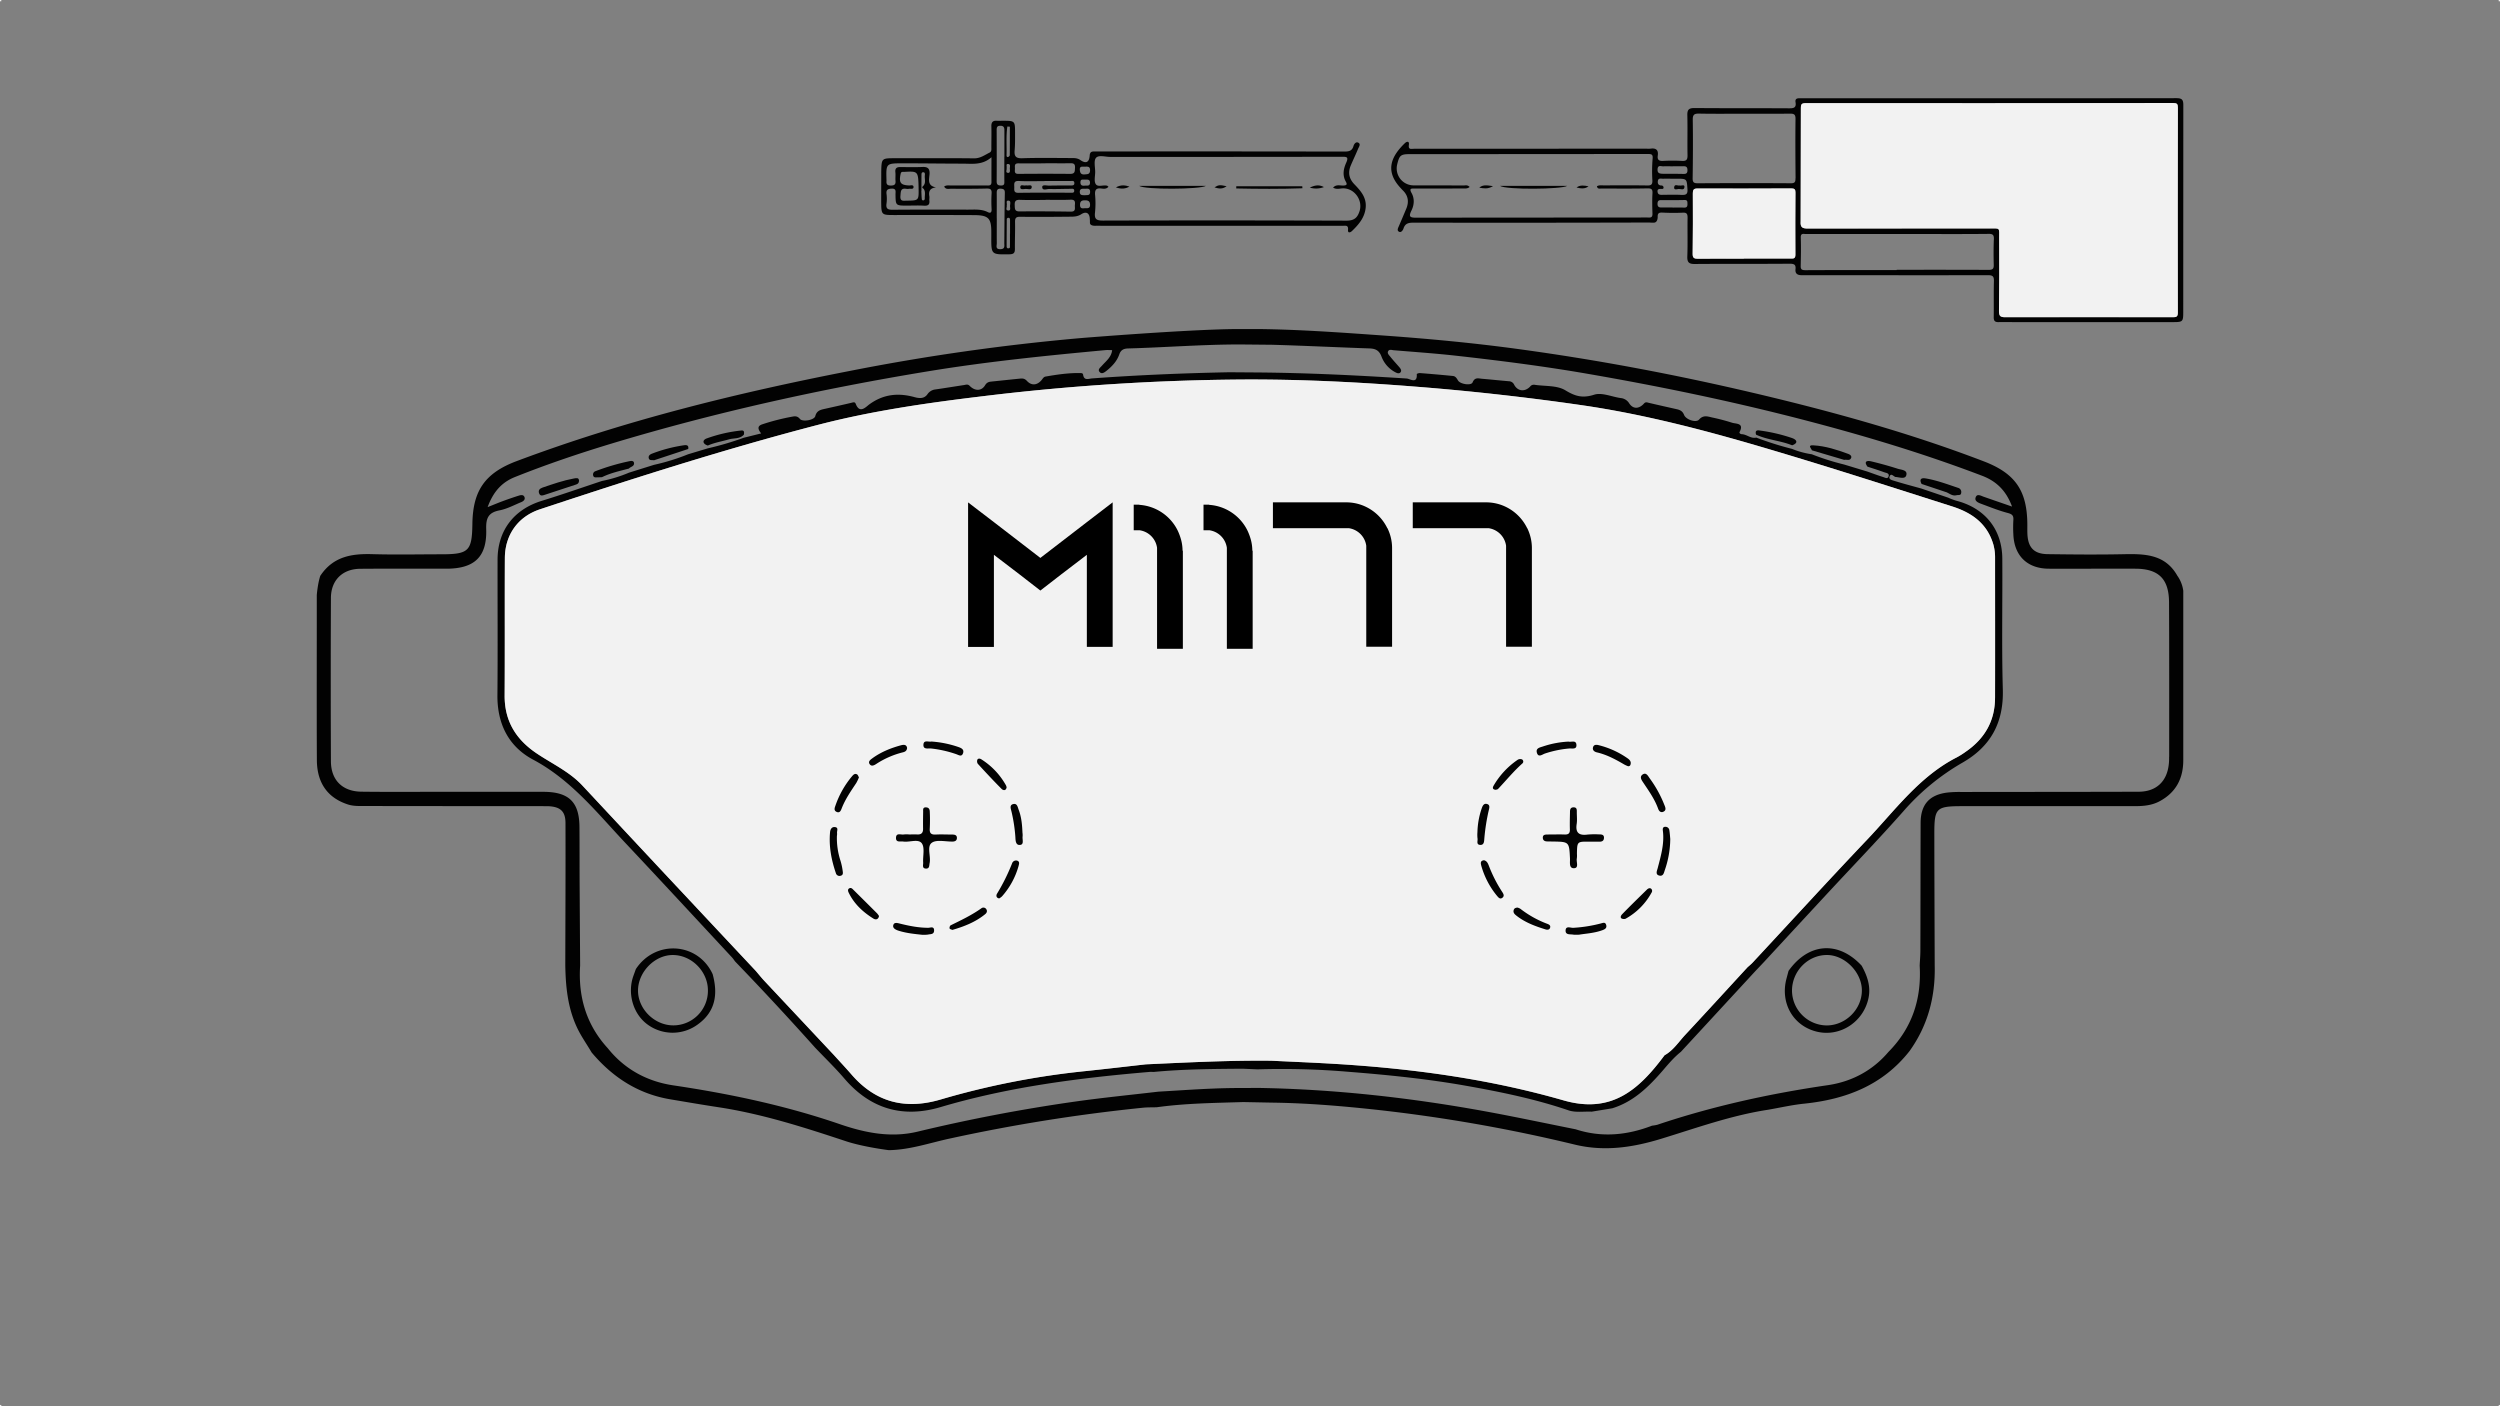 <svg xmlns="http://www.w3.org/2000/svg" viewBox="0 0 1920 1080"><rect x="0" y="0" width="1920" height="1080" fill="#808080" stroke="none"/><defs><style>.cls-1{fill:#f2f2f2;}.cls-2{fill:#020202;}</style></defs><g id="Capa_2" data-name="Capa 2"><g id="Capa_1-2" data-name="Capa 1"><rect class="cls-1" width="1" height="1"/><rect class="cls-1" x="1919" y="1079" width="1" height="1"/><rect class="cls-1" y="1079" width="1" height="1"/><rect class="cls-1" x="1919" width="1" height="1"/><path class="cls-2" d="M1538.15,529.46c-.93-33.47-.19-67-.38-100.47-.14-22.48-13.46-38.9-35.51-44.48a57.57,57.57,0,0,1-6.13-2.33l-20.6-7c-7.2-2-14.42-3.9-21.54-6.13-1.09-.35-3.62-.93-2.8-3.12,1-2.55,2.45-.72,3.72-.06.21.1.36.4.54.4,3,.13,7.5,2,8.52-1.1,1.38-4.29-3.72-4.28-6.45-5.16q-10.08-3.22-20.39-5.68c-3.16-.73-5.94-.15-2.91,4.05,4.31,1.42,8.64,2.76,12.88,4.31,1.52.55,4.2.7,3.3,3.27-.73,2.12-2.78.84-4.11.41-4.11-1.28-8.15-2.8-12.21-4.23l-17.75-5.38a191.52,191.52,0,0,1-24.87-7.88,64.1,64.1,0,0,1-15.2-4.14,247.73,247.73,0,0,1-27.46-8.67c-4.14,1-7.24-2.47-11.12-2.61-1,0-2.11-.91-1.69-1.67,3.75-7.13-2.87-6.11-5.92-7.19a152.24,152.24,0,0,0-15.27-4c-3.5-.83-6.76-2-10,1.71-2.23,2.55-10,0-11.43-3.66-1.12-2.81-3-3.79-5.56-4.37-7.16-1.6-14.32-3.21-21.45-4.89-1.35-.32-2.52-.86-3.71.46-3.83,4.31-8.45,4.5-11.42-.08a8.57,8.57,0,0,0-6.65-4.07c-6.81-1-14.37-4.45-20.22-2.58-8.87,2.86-14.5,1.3-22.21-3.39-6.33-3.85-15.54-3-23.47-4.19a3.51,3.51,0,0,0-3.52,1.32c-4,4.24-9.48,3.74-12.21-1.25a4.6,4.6,0,0,0-4.16-2.82c-6.86-.58-13.7-1.32-20.55-1.89-2.78-.23-5.59-1.39-7.3,2.8-1.06,2.62-9.45,1.42-11.19-1.5-1-1.71-1.93-3.24-3.89-3.45q-12.66-1.25-25.36-2.23a4.41,4.41,0,0,0-2.43.71c.59,8-5.34,3.62-7.71,3.47-37.82-2.46-75.67-4.29-113.57-4.64L944,285.89c-35.13.7-70.22,2.16-105.27,4.73-2.66.19-6.21,2-6.91-2.91-.17-1.15-1.3-1.19-2.18-1.2-9-.16-17.82,1.14-26.65,2.69-1.45.24-2.06,1.46-2.94,2.55-3.39,4.18-7.79,4.67-11.36.8-2.07-2.25-3.89-1.91-6.06-1.7-7.09.69-14.17,1.48-21.24,2.19-2.1.21-3.53.68-4.87,2.87-2.72,4.5-7.77,4.56-11.79.44-1.52-1.55-2.87-.86-4.38-.63-7.25,1.1-14.49,2.29-21.75,3.34a8.54,8.54,0,0,0-6.29,3.68c-2.52,3.66-6.44,3.23-9.89,2.28-12.54-3.47-24-2.35-34.87,5.62-2.55,1.88-7.31,7.41-10.34-.46-.69-1.78-2-1.15-3.41-.82-6.69,1.59-13.39,3.08-20.1,4.58-3.38.76-6.44,1.27-7.57,5.68-.78,3.05-9.81,4.61-11.81,2.11-1.71-2.11-3.42-2.15-5.36-1.83a169.15,169.15,0,0,0-23.3,5.9c-4.41,1.38-3.56,3.87-1.1,7.07l-13.39,3.33a235.11,235.11,0,0,1-27.58,8.13l-15.09,4.54A166,166,0,0,1,502.26,357q-9.57,3-19.17,6a106,106,0,0,1-20.8,6.39c-15.39,5.1-30.69,10.48-46.16,15.24-21.47,6.59-34,22.86-34,45.26-.06,34.63.2,69.28-.11,103.92-.2,21.94,8.42,39.47,27.46,49.62,29.24,15.58,49.09,40.9,71,64.17,27.34,29.05,54.41,58.36,81.58,87.56.93,1,1.67,2.15,2.5,3.23q31.31,32.48,61.37,66.11c7.6,8,15.54,15.61,22.7,24,20,23.25,44.77,30.32,73.74,21.74,52.4-15.52,106.19-22.39,160.39-27,1.14-.1,2.29,0,3.43,0,22.57-2.15,45.2-2.29,67.84-2.48l11.85.5a603.23,603.23,0,0,1,69.47,1.86c30.64,2.41,61.22,5.5,91.48,10.91,26.3,4.69,52.43,10.07,77.84,18.73,5.4,1.83,11.82.72,17.76,1,5.24-.86,10.5-1.71,15.74-2.58,16.25-5,27.75-16.25,38.5-28.62,4.47-5.18,8.84-10.47,14.25-14.75l55.94-60.64c2.64-2.85,5.34-5.65,8-8.48q24-26,48.09-52c19.65-21.19,39.73-42,58.85-63.63a177.76,177.76,0,0,1,45.37-37.34C1528.89,573.21,1538.86,554.81,1538.15,529.46Zm-6,6.53c-.06,17.62-7.89,31.22-22.29,41.18a62,62,0,0,1-7,4.44c-28.7,14.63-47.24,40.39-68.63,62.92-29.74,31.29-58.87,63.18-88.28,94.78-1.24,1.33-2.69,2.46-4,3.67-15.89,17.27-31.72,34.6-47.72,51.77-5.07,5.45-9.14,11.94-15.89,15.7-19.51,26.23-40.57,45.28-77.59,34.63-56.69-16.3-114.71-24.25-173.42-27.89-16.94-1.05-33.91-1.71-50.86-2.55-32.19-.36-64.35,1.31-96.48,2.78-15.47,1.74-30.93,3.56-46.41,5.18a613.85,613.85,0,0,0-111,21.75c-27.25,8.1-50.08,2.4-68.76-19.22-4.34-5-8.88-9.84-13.34-14.77q-26.73-28.5-53.47-57c-2.32-2.49-4.44-5.16-6.65-7.74q-33.69-35.93-67.34-71.85-32.94-35.24-65.82-70.51c-10.06-10.75-23.46-16.79-35.4-24.87-15.78-10.7-24.4-24.88-24.29-44.29.22-35.15,0-70.29.17-105.44.08-17.82,10-31.92,27-37.54,70.82-23.48,141.88-46.22,214.13-65C670,315.49,712,309.47,754.18,304.38A1744.3,1744.3,0,0,1,953.4,291.47c45.26-.27,90.44,2,135.58,5.62q62.79,5,125.1,14c50.72,7.32,100,20.59,148.93,35.19,45.58,13.57,90.83,28.19,136.15,42.62,15,4.78,26.7,12.87,31.57,28.72a36.71,36.71,0,0,1,1.48,10.85C1532.22,464.32,1532.29,500.15,1532.2,536Zm6-6.53c-.93-33.47-.19-67-.38-100.47-.14-22.48-13.46-38.9-35.51-44.48a57.57,57.57,0,0,1-6.13-2.33l-20.6-7c-7.2-2-14.42-3.9-21.54-6.13-1.09-.35-3.62-.93-2.8-3.12,1-2.55,2.45-.72,3.72-.06.21.1.36.4.54.4,3,.13,7.5,2,8.52-1.1,1.38-4.29-3.72-4.28-6.45-5.16q-10.08-3.22-20.39-5.68c-3.16-.73-5.94-.15-2.91,4.05,4.31,1.42,8.64,2.76,12.88,4.31,1.52.55,4.2.7,3.3,3.27-.73,2.12-2.78.84-4.11.41-4.11-1.28-8.15-2.8-12.21-4.23l-17.75-5.38a191.52,191.52,0,0,1-24.87-7.88,64.1,64.1,0,0,1-15.2-4.14,247.73,247.73,0,0,1-27.46-8.67c-4.14,1-7.24-2.47-11.12-2.61-1,0-2.11-.91-1.69-1.67,3.75-7.13-2.87-6.11-5.92-7.19a152.24,152.24,0,0,0-15.27-4c-3.5-.83-6.76-2-10,1.71-2.23,2.55-10,0-11.43-3.66-1.12-2.81-3-3.79-5.56-4.37-7.16-1.6-14.32-3.21-21.45-4.89-1.35-.32-2.52-.86-3.71.46-3.83,4.31-8.45,4.5-11.42-.08a8.57,8.57,0,0,0-6.65-4.07c-6.81-1-14.37-4.45-20.22-2.58-8.87,2.86-14.5,1.3-22.21-3.39-6.33-3.85-15.54-3-23.47-4.19a3.51,3.51,0,0,0-3.52,1.32c-4,4.24-9.48,3.74-12.21-1.25a4.6,4.6,0,0,0-4.16-2.82c-6.86-.58-13.7-1.32-20.55-1.89-2.78-.23-5.59-1.39-7.3,2.8-1.06,2.62-9.45,1.42-11.19-1.5-1-1.71-1.93-3.24-3.89-3.45q-12.66-1.25-25.36-2.23a4.41,4.41,0,0,0-2.43.71c.59,8-5.34,3.62-7.71,3.47-37.82-2.46-75.67-4.29-113.57-4.64L944,285.89c-35.13.7-70.22,2.16-105.27,4.73-2.66.19-6.21,2-6.91-2.91-.17-1.15-1.3-1.19-2.18-1.2-9-.16-17.82,1.14-26.65,2.69-1.45.24-2.06,1.46-2.94,2.55-3.39,4.18-7.79,4.67-11.36.8-2.07-2.25-3.89-1.91-6.06-1.7-7.09.69-14.17,1.48-21.24,2.19-2.1.21-3.53.68-4.87,2.87-2.72,4.5-7.77,4.56-11.79.44-1.52-1.55-2.87-.86-4.38-.63-7.25,1.1-14.49,2.29-21.75,3.34a8.54,8.54,0,0,0-6.29,3.68c-2.52,3.66-6.44,3.23-9.89,2.28-12.54-3.47-24-2.35-34.87,5.62-2.55,1.88-7.31,7.41-10.34-.46-.69-1.78-2-1.15-3.41-.82-6.69,1.59-13.39,3.08-20.1,4.58-3.38.76-6.44,1.27-7.57,5.68-.78,3.05-9.81,4.61-11.81,2.11-1.71-2.11-3.42-2.15-5.36-1.83a169.15,169.15,0,0,0-23.3,5.9c-4.41,1.38-3.56,3.87-1.1,7.07l-13.39,3.33a235.11,235.11,0,0,1-27.58,8.13l-15.09,4.54A166,166,0,0,1,502.26,357q-9.57,3-19.17,6a106,106,0,0,1-20.8,6.39c-15.39,5.1-30.69,10.48-46.16,15.24-21.47,6.59-34,22.86-34,45.26-.06,34.63.2,69.28-.11,103.92-.2,21.94,8.42,39.47,27.46,49.62,29.24,15.58,49.09,40.9,71,64.17,27.34,29.05,54.41,58.36,81.58,87.56.93,1,1.67,2.15,2.5,3.23q31.31,32.48,61.37,66.11c7.6,8,15.54,15.61,22.7,24,20,23.25,44.77,30.32,73.74,21.74,52.4-15.52,106.19-22.39,160.39-27,1.14-.1,2.29,0,3.43,0,22.57-2.15,45.2-2.29,67.84-2.48l11.85.5a603.23,603.23,0,0,1,69.47,1.86c30.64,2.41,61.22,5.5,91.48,10.91,26.3,4.69,52.43,10.07,77.84,18.73,5.4,1.83,11.82.72,17.76,1,5.24-.86,10.5-1.71,15.74-2.58,16.25-5,27.75-16.25,38.5-28.62,4.47-5.18,8.84-10.47,14.25-14.75l55.94-60.64c2.64-2.85,5.34-5.65,8-8.48q24-26,48.09-52c19.65-21.19,39.73-42,58.85-63.63a177.76,177.76,0,0,1,45.37-37.34C1528.89,573.21,1538.86,554.81,1538.15,529.46Zm-6,6.53c-.06,17.62-7.89,31.22-22.29,41.18a62,62,0,0,1-7,4.44c-28.7,14.63-47.24,40.39-68.63,62.92-29.74,31.29-58.87,63.18-88.28,94.78-1.24,1.33-2.69,2.46-4,3.67-15.89,17.27-31.72,34.6-47.72,51.77-5.07,5.45-9.14,11.94-15.89,15.7-19.51,26.23-40.57,45.28-77.59,34.63-56.69-16.3-114.71-24.25-173.42-27.89-16.94-1.05-33.91-1.71-50.86-2.55-32.19-.36-64.35,1.31-96.48,2.78-15.47,1.74-30.93,3.56-46.41,5.18a613.85,613.85,0,0,0-111,21.75c-27.25,8.1-50.08,2.4-68.76-19.22-4.34-5-8.88-9.84-13.34-14.77q-26.73-28.5-53.47-57c-2.32-2.49-4.44-5.16-6.65-7.74q-33.69-35.93-67.34-71.85-32.94-35.24-65.82-70.51c-10.06-10.75-23.46-16.79-35.4-24.87-15.78-10.7-24.4-24.88-24.29-44.29.22-35.15,0-70.29.17-105.44.08-17.82,10-31.92,27-37.54,70.82-23.48,141.88-46.22,214.13-65C670,315.49,712,309.47,754.18,304.38A1744.3,1744.3,0,0,1,953.4,291.47c45.26-.27,90.44,2,135.58,5.62q62.79,5,125.1,14c50.72,7.32,100,20.59,148.93,35.19,45.58,13.57,90.83,28.19,136.15,42.62,15,4.78,26.7,12.87,31.57,28.72a36.71,36.71,0,0,1,1.48,10.85C1532.22,464.32,1532.29,500.15,1532.2,536Zm140.21-93.54c-9.59-17.29-25.88-17.14-42.56-16.8-19.06.38-38.14.2-57.21-.07-10.42-.13-15-5-15.53-15.28-.11-2.29-.06-4.59-.06-6.88,0-26.35-9-39.78-33.6-49.17-57.46-22-116.64-38.31-176.46-52.42-60.07-14.16-120.65-25.6-181.82-33.89-34.36-4.66-68.86-7.88-103.45-10.32-31.63-2.24-63.45-4.56-95.16-4.92H952c-36.85,0-121.62,6.92-121.62,6.92A1669.64,1669.64,0,0,0,652.05,285c-86.72,16.93-172.3,38-255.17,69.1-24.3,9.11-33.74,22.62-34.08,48.19-.29,20.87-2.75,23.34-23.52,23.41-17.68,0-35.38.42-53.06-.1-15.89-.48-30.25,1.61-40.24,16.65-2,6-2.69,14.76-2.69,14.76.05,42.26-.16,84.52.07,126.78.11,17.74,8.46,29,23.71,34,4.29,1.42,8.61,1.23,13,1.23q69.6.1,139.23.12c10.56,0,14.92,3.44,15,12.73.13,36.51-.07,73-.15,109.53.28,16.09,1.79,31.88,8.58,46.85,3.23,7.14,7.74,13.4,11.65,20.05,16,19,35.7,31.86,60.53,36,12.17,2.05,24.33,4.14,36.52,6,33.8,5.1,66.14,15.53,98.43,26.22,13.48,4.43,32.68,6.8,32.68,6.8,16.14-.19,31.45-5.58,47.06-8.95A1323.53,1323.53,0,0,1,878,850.71c3.41-.33,6.87-.22,10.31-.33,22.08-3.07,44.33-3.3,66.55-4l21.72.43c27.29.34,54.43,2.63,81.54,5.6a1210.16,1210.16,0,0,1,151.45,26.67c22.73,5.48,44.45,2.17,66.3-4.52,27.12-8.31,53.91-18,82.11-22.29,9.22-1.59,18.38-3.71,27.65-4.66,32.11-3.33,60.3-14.14,80.89-40.38,14.1-19.68,19.93-41.79,19.33-65.81-.1-33.73-.25-67.49-.28-101.24,0-19.61,1.41-21,21.28-21.05q66.17-.07,132.35,0c6.72,0,13.24-.47,19.35-3.75,12.65-6.79,18.2-17.56,18.21-31.59V453.75A26.06,26.06,0,0,0,1672.41,442.45Zm-6.49,138.75c0,1.85,0,3.68-.22,5.52-1.32,13.38-9.6,21.27-23.09,21.32-45.49.15-91,.13-136.48.2a86.71,86.71,0,0,0-10.32.42c-14,1.67-20.69,9.22-20.73,23.38-.1,32.61-.08,65.23-.18,97.85,0,3.89-.35,7.77-.54,11.66,1.52,25.54-5.75,47.92-24,66.34-12.27,14.46-28.36,22.87-46.61,25.53-44.51,6.5-88.2,16.07-130.85,30.39a27.56,27.56,0,0,1-4.06.7c-19.25,7.4-38.77,9.29-58.69,2.79-22.23-4.44-44.43-9.17-66.73-13.3-58.53-10.81-117.52-17.47-177.09-18.48l-12.24.08c-21.5-.13-42.94,1.56-64.38,2.79-21.38,2.51-42.83,4.61-64.13,7.64q-60.93,8.67-120.79,23.06c-20.38,4.91-40.09,1-59.42-5.62-41.74-14.35-84.65-23.44-128.25-29.92-20-3-37.31-12.26-50.25-28.46-16.52-18-22.84-39.47-21.28-63.54q-.19-31.68-.4-63.34c-.07-14.25,0-28.48-.11-42.72C445,616,437,608.15,417.27,608.12c-28.25,0-56.5,0-84.75,0-18.37,0-36.76.13-55.13-.11-14.41-.21-23.18-8.89-23.24-23.3q-.28-62.67,0-125.37c0-13.65,8.8-22.38,22.44-22.51,22.06-.19,44.1-.08,66.16-.07,21.57,0,31.32-9,30.66-30.33-.26-8.52,1.61-12.8,10.26-14.48,5.75-1.12,11.15-4.06,16.65-6.32,1.75-.72,3.43-2.12,2.32-4.23-.86-1.65-2.87-1.18-4.36-.71-3.92,1.24-7.82,2.6-11.68,4-3.56,1.32-7.07,2.78-12.09,4.77,4.28-11.73,10.79-19,20.87-23.06,24.49-9.78,49.44-18.22,74.65-25.84,80-24.11,161.34-42.05,243.74-55.56,44.86-7.35,90-11.9,135.23-16.11,1.57-.15,3.17,0,5.13,0-.62,5.52-4.7,8.4-7.76,11.89-1.33,1.51-3.71,3.07-1.73,5.07,1.73,1.73,3.82,0,5.42-1.27,4.16-3.38,7.77-7.23,9.55-12.39,1.14-3.34,3.28-4.47,6.72-4.57,28.69-.8,57.32-3.08,86-3.08l24.47.24c25,.72,50,1.95,75,2.82,4.6.16,7.42,1.51,9.21,6.29a22.44,22.44,0,0,0,10.14,11.75c1.39.76,3.21,1.75,4.41.33s0-3-1.09-4.22c-2.24-2.59-4.6-5.12-6.74-7.81-.94-1.18-2.52-2.54-1.63-4.22s2.88-.85,4.35-.73c16,1.34,32,2.43,48,4.22,33.28,3.73,66.49,7.95,99.5,13.64,55.33,9.55,110.28,20.9,164.65,34.94,47.27,12.22,94,26.19,139.65,43.59,11,4.18,18.51,11.47,23,23.67-7.79-2.71-14.76-5.09-21.71-7.52-2.23-.77-5.18-2.69-6.26.52-1,2.93,2.28,4.13,4.61,5,6.64,2.45,13.25,5.14,20.09,6.92,3.45.91,4.54,2.08,4.28,5.48a93.9,93.9,0,0,0,0,11c.66,16.46,10.77,26.27,27.28,26.31,22.06.07,44.11-.06,66.17,0,18.08,0,26.06,7.79,26.11,25.92C1666,502.19,1665.94,541.7,1665.92,581.2ZM1537.77,429c-.14-22.48-13.46-38.9-35.51-44.48a57.57,57.57,0,0,1-6.13-2.33l-20.6-7c-7.2-2-14.42-3.9-21.54-6.13-1.09-.35-3.62-.93-2.8-3.12,1-2.55,2.45-.72,3.72-.06.21.1.36.4.54.4,3,.13,7.5,2,8.52-1.1,1.38-4.29-3.72-4.28-6.45-5.16q-10.08-3.22-20.39-5.68c-3.16-.73-5.94-.15-2.91,4.05,4.31,1.42,8.64,2.76,12.88,4.31,1.52.55,4.2.7,3.3,3.27-.73,2.12-2.78.84-4.11.41-4.11-1.28-8.15-2.8-12.21-4.23l-17.75-5.38a191.52,191.52,0,0,1-24.87-7.88,64.1,64.1,0,0,1-15.2-4.14,247.73,247.73,0,0,1-27.46-8.67c-4.14,1-7.24-2.47-11.12-2.61-1,0-2.11-.91-1.69-1.67,3.75-7.13-2.87-6.11-5.92-7.19a152.24,152.24,0,0,0-15.27-4c-3.5-.83-6.76-2-10,1.71-2.23,2.55-10,0-11.43-3.66-1.12-2.81-3-3.79-5.56-4.37-7.16-1.6-14.32-3.21-21.45-4.89-1.35-.32-2.52-.86-3.71.46-3.83,4.31-8.45,4.5-11.42-.08a8.57,8.57,0,0,0-6.65-4.07c-6.81-1-14.37-4.45-20.22-2.58-8.87,2.86-14.5,1.3-22.21-3.39-6.33-3.85-15.54-3-23.47-4.19a3.51,3.51,0,0,0-3.52,1.32c-4,4.24-9.48,3.74-12.21-1.25a4.6,4.6,0,0,0-4.16-2.82c-6.86-.58-13.7-1.32-20.55-1.89-2.78-.23-5.59-1.39-7.3,2.8-1.06,2.62-9.45,1.42-11.19-1.5-1-1.71-1.93-3.24-3.89-3.45q-12.66-1.25-25.36-2.23a4.41,4.41,0,0,0-2.43.71c.59,8-5.34,3.62-7.71,3.47-37.82-2.46-75.67-4.29-113.57-4.64L944,285.89c-35.13.7-70.22,2.16-105.27,4.73-2.66.19-6.21,2-6.91-2.91-.17-1.15-1.3-1.19-2.18-1.2-9-.16-17.82,1.14-26.65,2.69-1.45.24-2.06,1.46-2.94,2.55-3.39,4.18-7.79,4.67-11.36.8-2.07-2.25-3.89-1.91-6.06-1.7-7.09.69-14.17,1.48-21.24,2.19-2.1.21-3.53.68-4.87,2.87-2.72,4.5-7.77,4.56-11.79.44-1.52-1.55-2.87-.86-4.38-.63-7.25,1.1-14.49,2.29-21.75,3.34a8.54,8.54,0,0,0-6.29,3.68c-2.52,3.66-6.44,3.23-9.89,2.28-12.54-3.47-24-2.35-34.87,5.62-2.55,1.88-7.31,7.41-10.34-.46-.69-1.78-2-1.15-3.41-.82-6.69,1.59-13.39,3.08-20.1,4.58-3.38.76-6.44,1.27-7.57,5.68-.78,3.05-9.81,4.61-11.81,2.11-1.71-2.11-3.42-2.15-5.36-1.83a169.15,169.15,0,0,0-23.3,5.9c-4.41,1.38-3.56,3.87-1.1,7.07l-13.39,3.33a235.11,235.11,0,0,1-27.58,8.13l-15.09,4.54A166,166,0,0,1,502.26,357q-9.57,3-19.17,6a106,106,0,0,1-20.8,6.39c-15.39,5.1-30.69,10.48-46.16,15.24-21.47,6.59-34,22.86-34,45.26-.06,34.63.2,69.28-.11,103.92-.2,21.94,8.42,39.47,27.46,49.62,29.24,15.58,49.09,40.9,71,64.17,27.34,29.05,54.41,58.36,81.58,87.56.93,1,1.67,2.15,2.5,3.23q31.31,32.48,61.37,66.11c7.6,8,15.54,15.61,22.7,24,20,23.25,44.77,30.32,73.74,21.74,52.4-15.52,106.19-22.39,160.39-27,1.14-.1,2.29,0,3.43,0,22.57-2.15,45.2-2.29,67.84-2.48l11.85.5a603.23,603.23,0,0,1,69.47,1.86c30.64,2.41,61.22,5.5,91.48,10.91,26.3,4.69,52.43,10.07,77.84,18.73,5.4,1.83,11.82.72,17.76,1,5.24-.86,10.5-1.71,15.74-2.58,16.25-5,27.75-16.25,38.5-28.62,4.47-5.18,8.84-10.47,14.25-14.75l55.94-60.64c2.64-2.85,5.34-5.65,8-8.48q24-26,48.09-52c19.65-21.19,39.73-42,58.85-63.63a177.76,177.76,0,0,1,45.37-37.34c21.74-12.42,31.71-30.82,31-56.17C1537.22,496,1538,462.48,1537.77,429Zm-5.57,107c-.06,17.62-7.89,31.22-22.29,41.18a62,62,0,0,1-7,4.44c-28.7,14.63-47.24,40.39-68.63,62.92-29.74,31.29-58.87,63.18-88.28,94.78-1.24,1.33-2.69,2.46-4,3.67-15.89,17.27-31.72,34.6-47.72,51.77-5.07,5.45-9.14,11.94-15.89,15.7-19.51,26.23-40.57,45.28-77.59,34.63-56.69-16.3-114.71-24.25-173.42-27.89-16.94-1.05-33.91-1.71-50.86-2.55-32.19-.36-64.35,1.31-96.48,2.78-15.47,1.74-30.93,3.56-46.41,5.18a613.85,613.85,0,0,0-111,21.75c-27.25,8.1-50.08,2.4-68.76-19.22-4.34-5-8.88-9.84-13.34-14.77q-26.73-28.5-53.47-57c-2.32-2.49-4.44-5.16-6.65-7.74q-33.69-35.93-67.34-71.85-32.94-35.24-65.82-70.51c-10.06-10.75-23.46-16.79-35.4-24.87-15.78-10.7-24.4-24.88-24.29-44.29.22-35.15,0-70.29.17-105.44.08-17.82,10-31.92,27-37.54,70.82-23.48,141.88-46.22,214.13-65C670,315.49,712,309.47,754.18,304.38A1744.3,1744.3,0,0,1,953.4,291.47c45.26-.27,90.44,2,135.58,5.62q62.79,5,125.1,14c50.72,7.32,100,20.59,148.93,35.19,45.58,13.57,90.83,28.19,136.15,42.62,15,4.78,26.7,12.87,31.57,28.72a36.71,36.71,0,0,1,1.48,10.85C1532.22,464.32,1532.29,500.15,1532.2,536Z"/><path class="cls-1" d="M1532.2,536c-.06,17.62-7.89,31.22-22.29,41.18a62,62,0,0,1-7,4.44c-28.7,14.63-47.24,40.39-68.63,62.92-29.74,31.29-58.87,63.18-88.28,94.78-1.24,1.33-2.69,2.46-4,3.67-15.89,17.27-31.72,34.6-47.72,51.77-5.07,5.45-9.14,11.94-15.89,15.7-19.51,26.23-40.57,45.28-77.59,34.63-56.69-16.3-114.71-24.25-173.42-27.89-16.94-1.05-33.91-1.71-50.86-2.55-32.19-.36-64.35,1.31-96.48,2.78-15.47,1.74-30.93,3.56-46.41,5.18a613.85,613.85,0,0,0-111,21.75c-27.25,8.1-50.08,2.4-68.76-19.22-4.34-5-8.88-9.84-13.34-14.77q-26.73-28.5-53.47-57c-2.32-2.49-4.44-5.16-6.65-7.74q-33.69-35.93-67.34-71.85-32.94-35.24-65.82-70.51c-10.06-10.75-23.46-16.79-35.4-24.87-15.78-10.7-24.4-24.88-24.29-44.29.22-35.15,0-70.29.17-105.44.08-17.82,10-31.92,27-37.54,70.82-23.48,141.88-46.22,214.13-65C670,315.49,712,309.47,754.18,304.38A1744.3,1744.3,0,0,1,953.4,291.47c45.26-.27,90.44,2,135.58,5.62q62.79,5,125.1,14c50.72,7.32,100,20.59,148.93,35.19,45.58,13.57,90.83,28.19,136.15,42.62,15,4.78,26.7,12.87,31.57,28.72a36.71,36.71,0,0,1,1.48,10.85C1532.22,464.32,1532.29,500.15,1532.2,536Z"/><path class="cls-2" d="M1220.53,646.42c-9.28-.13-9.28-.13-9.44,9.38a16.3,16.3,0,0,1-.08,3.43c-.61,2.64,1.8,7.3-2,7.55-4.24.29-3.12-4.59-3.26-7.41-.64-12.87-.55-12.88-13.32-13.08l-4.12-.07c-1.78,0-3.27-.67-3.41-2.6-.2-2.7,1.93-2.69,3.77-2.72,4.35,0,8.7-.14,13,0,3,.11,4.11-1,4-4-.13-4.34,0-8.69.08-13,0-1.91.14-3.82,2.72-3.87,2.82,0,2.5,2.08,2.52,3.87,0,3,.35,6-.1,8.91-1.08,6.91,1.92,9,8.37,8.13a66.26,66.26,0,0,1,8.92-.12c1.92,0,3.84.15,3.67,2.81-.15,2.39-1.8,2.85-3.86,2.79C1225.57,646.36,1223.05,646.42,1220.53,646.42Z"/><path class="cls-2" d="M698.19,640.86c2.07,0,4.14-.09,6.2,0,3.22.19,4.59-1.24,4.53-4.45-.09-4.36,0-8.72.06-13.08,0-1.55-.36-3.38,2.23-3.27,2.1.08,2.81,1.45,2.85,3.16a129.5,129.5,0,0,1,0,13.07c-.28,3.75,1.16,4.82,4.68,4.64,4.12-.22,8.26,0,12.39,0,2,0,3.9.31,3.77,2.82-.1,1.87-1.49,2.56-3.38,2.58-5.47.07-12.44-1.72-16,1-3.82,2.89-.46,10.31-1.58,15.64-.34,1.63,0,4.11-2.62,4.11-3.43,0-2.21-2.86-2.33-4.62-.32-5,1.38-11.29-1-14.72-2.68-3.77-9.36-.72-14.24-1.43-2.26-.33-5.83,1-5.62-3s3.8-2,6-2.45a23.58,23.58,0,0,1,4.12,0Z"/><path class="cls-2" d="M1282.76,644.32a74.58,74.58,0,0,1-4.12,23.75c-.74,2.1-1.1,5-4.15,4.41-3.45-.71-1.89-3.8-1.41-5.62,2.45-9.49,5.28-18.87,4-28.87-.18-1.32-.14-3,1.79-3a3,3,0,0,1,3.12,2.23C1282.48,640.1,1282.63,643.05,1282.76,644.32Z"/><path class="cls-2" d="M642.75,642a55.82,55.82,0,0,0,2.78,19.17,48.68,48.68,0,0,1,1.69,8c.19,1.27.34,2.85-1.44,3.35a2.85,2.85,0,0,1-3.82-1.93c-3.49-10.22-5.48-20.67-4.47-31.52.2-2.11,1.27-4.23,3.85-3.86,2.81.4,1.36,2.86,1.51,4.45A8.27,8.27,0,0,1,642.75,642Z"/><path class="cls-2" d="M659.67,597a33.51,33.51,0,0,1-2.09,4.41c-4.14,6.25-8.44,12.39-11.17,19.46-.62,1.62-1.46,3.75-3.87,2.67s-1.48-3.25-.93-4.81a71.08,71.08,0,0,1,12.64-22.43c1-1.17,2.22-2.6,4-1.54C658.92,595.17,659.18,596.21,659.67,597Z"/><path class="cls-2" d="M1276.64,623.69c-2.05.16-2.78-1.46-3.3-2.88-2.62-7.17-7-13.29-11.17-19.56-1.28-1.92-3.45-4.71-.42-6.57,2.66-1.64,4,1.44,5.25,3.12a89.88,89.88,0,0,1,11.22,20.34C1279,620,1280.27,622.71,1276.64,623.69Z"/><path class="cls-2" d="M1134.67,639.07a60.48,60.48,0,0,1,3.25-18.14c.67-1.93,1.6-4.25,4.25-3.42,2.38.75,1.6,3.11,1.21,4.74a153.28,153.28,0,0,0-3.4,21.63c-.2,2,0,5.26-3.32,5-3.1-.26-1.56-3.24-1.93-5A24.66,24.66,0,0,1,1134.67,639.07Z"/><path class="cls-2" d="M1139.77,660.67c2.11.59,2.89,2.2,3.58,4a105.74,105.74,0,0,0,10.19,20.1c1,1.51,2.21,3.33.17,4.79-1.75,1.26-2.94-.32-4-1.54a63.23,63.23,0,0,1-12-22.84C1137.09,663,1136.7,661,1139.77,660.67Z"/><path class="cls-2" d="M767.37,690c-2.64-.48-2.3-2.64-1.62-3.71a150.35,150.35,0,0,0,11.56-23.3,3.2,3.2,0,0,1,3.93-2c2.11.77,1.37,2.68,1,4.15a58.85,58.85,0,0,1-12.72,23.29A12.35,12.35,0,0,1,767.37,690Z"/><path class="cls-2" d="M1212.9,717.82a32.43,32.43,0,0,1-4.53,0c-2.3-.47-6,.41-6-3,0-4.06,3.79-2.16,5.85-2.25a108.68,108.68,0,0,0,21-3.3c1.87-.45,3.69-1.43,4.37,1.25.58,2.3-1.09,3.18-2.95,3.87C1224.34,716.7,1217.68,717,1212.9,717.82Z"/><path class="cls-2" d="M785.26,639.56a13.35,13.35,0,0,1,.11,2.74c-.36,2.31,1.23,6.09-1.7,6.57-3.75.62-3.72-3.54-3.86-6a120.41,120.41,0,0,0-3-19.64c-.44-2-1.83-5,1.48-5.73,3-.63,3.31,2.51,4.09,4.53C784.53,627.67,785,633.6,785.26,639.56Z"/><path class="cls-2" d="M675.08,703.51c-.57,3-2.84,2.88-4.24,2-8.08-5-14.92-11.34-19.11-20.08-.45-.95-.84-2.34.38-3.11s2.18-.1,3,.76q9.27,9.18,18.51,18.4A13,13,0,0,1,675.08,703.51Z"/><path class="cls-2" d="M1204.6,569.55c2.06.61,5.7-1.41,6.08,2.3.41,4-3.31,2.8-5.56,3a81,81,0,0,0-18.71,3.9c-1.94.67-5.08,3.38-6.13-.85-.83-3.35,2.38-3.84,4.74-4.63A72.55,72.55,0,0,1,1204.6,569.55Z"/><path class="cls-2" d="M1246.92,705.81c-3.27-.3-2.23-2.52-1.08-3.71,6.22-6.41,12.63-12.62,19-18.89.88-.87,2.07-1.4,3.1-.78a2.23,2.23,0,0,1,.47,3.08,50.7,50.7,0,0,1-20,20.1A4.35,4.35,0,0,1,1246.92,705.81Z"/><path class="cls-2" d="M715.34,569.49a80.64,80.64,0,0,1,20.76,4.23c2.15.77,4.56,1.84,3.5,4.81s-3.33,1.34-5.1.71a88.34,88.34,0,0,0-19.2-4.37c-2.41-.3-6.5,1.09-6.08-3.23C709.56,568.08,713.25,570,715.34,569.49Z"/><path class="cls-2" d="M696.66,574.51c-.28,2.11-1.5,2.85-3.22,3.27a66.8,66.8,0,0,0-20.58,9c-1.47.95-3.54,2.08-4.92.14s.28-3.26,1.84-4.41c6.72-4.95,14.31-8,22.29-10.17C694.09,571.83,696.28,571.73,696.66,574.51Z"/><path class="cls-2" d="M1250.06,588.36a26.56,26.56,0,0,1-2.48-1.14c-6.7-3.92-13.5-7.62-21.16-9.39-2-.48-3.51-1.7-3-3.81.58-2.36,2.78-2.16,4.55-1.68a66.7,66.7,0,0,1,22.26,10.23c1.62,1.19,2.63,2.57,2,4.63A1.61,1.61,0,0,1,1250.06,588.36Z"/><path class="cls-2" d="M1165.35,697a8.61,8.61,0,0,1,2.28.94,78.74,78.74,0,0,0,20.83,11.61c1.32.51,2.57,1.28,2,3s-2.31,1.61-3.51,1.23c-8.06-2.5-16-5.44-22.64-10.81-1.25-1-2.37-2.21-1.77-4.1C1162.9,697.58,1163.89,697.19,1165.35,697Z"/><path class="cls-2" d="M708.42,717.94c-6.1-.66-12.47-1.25-18.58-3.24-2-.67-4.39-1.88-3.82-4.1.64-2.51,3.13-1.76,5.23-1.24,7.1,1.76,14.24,3.17,21.63,3.19,1.62,0,4.6-1.49,4.5,2.19-.09,3-2.74,2.57-4.61,3A27.94,27.94,0,0,1,708.42,717.94Z"/><path class="cls-2" d="M731.42,714.18c-.75-.36-2-.58-2.13-1.12a2.59,2.59,0,0,1,.76-2.39c8.2-4,16.43-7.93,23.9-13.28a2.59,2.59,0,0,1,3.6,1c.89,1.45.17,2.78-.89,3.65C749.29,708.09,740.64,711.49,731.42,714.18Z"/><path class="cls-2" d="M1148.75,606.58c-2.72-.25-2.51-1.77-1.57-3.34a61.05,61.05,0,0,1,18.53-19.81,3.88,3.88,0,0,1,3.18-.22,1.91,1.91,0,0,1,.43,3c-6.84,6.06-12.58,13.15-18.85,19.74C1150.05,606.35,1149.23,606.4,1148.75,606.58Z"/><path class="cls-2" d="M773.08,604.67c-.49,2.78-2.61,2.47-3.89,1.18-6.24-6.28-12.28-12.76-18.26-19.29a3.47,3.47,0,0,1-.29-3.14c.58-1.15,2.1-.88,3-.27a55.5,55.5,0,0,1,19,20.09A7.43,7.43,0,0,1,773.08,604.67Z"/><path class="cls-2" d="M1429.77,741.67c4.26,7.75,7.13,15.81,5.24,24.84-3.83,18.35-21.83,30.08-39.6,25.83-18.27-4.37-28.37-22-23.39-40.76q.8-3,1.57-5.92C1388.94,724,1411.91,722.37,1429.77,741.67Zm-26.69,45.87c14.53-.15,26.83-12.47,26.84-26.91,0-13.89-13.09-27.17-26.82-27.19-14.67,0-26.85,12.44-26.84,27.46A26.93,26.93,0,0,0,1403.08,787.54Z"/><path class="cls-2" d="M1495.11,378.13l-19.3-6.45c-1.88-3.42-.52-4.85,3-4.27,8.62,1.42,16.77,4.52,25,7.26a3.27,3.27,0,0,1,2.41,3.67c-.16,2.45-2.18,1.62-3.63,2C1499.59,381.07,1497.48,379.26,1495.11,378.13Z"/><path class="cls-2" d="M1416.34,353.18l-24.79-7.34c-.48-1.51-3.64-4.08,1-3.83,9.37.52,18.25,3.39,27,6.62,1.28.47,2.71,1.53,2.15,3C1420.7,354.25,1418.15,352.7,1416.34,353.18Z"/><path class="cls-2" d="M1376.34,342c-8.94-3.66-18.85-4.07-27.66-8.17-.7-2.24-.24-3.64,2.45-3.25a130.16,130.16,0,0,1,25.31,5.89C1379.86,337.7,1381.38,340.22,1376.34,342Z"/><path class="cls-2" d="M547.32,748.15c4.14,15.19,2.31,28.67-11.36,38.57a32.55,32.55,0,0,1-39.06-.21c-10.81-8.15-15.21-23.81-10.42-37.12q.93-2.57,1.85-5.13C503.3,721.53,536,723.59,547.32,748.15Zm-3.64,12.48c0-14.66-12.71-27.33-27.26-27.17-13.87.14-26.51,13.29-26.42,27.46s12.74,26.59,27.17,26.57A26.59,26.59,0,0,0,543.68,760.63Z"/><path class="cls-2" d="M444.69,369.14c-.1,2.49-1.65,2.78-3.23,3.29-7.55,2.43-15.06,5-22.61,7.43-1.62.52-3.76,1.56-4.73-.79s.19-3.81,2.57-4.62c7.95-2.71,15.87-5.48,24.16-7C442.83,367.08,444.54,366.81,444.69,369.14Z"/><path class="cls-2" d="M483,359.85c-7,1.87-14.15,3.39-20.72,6.65-1.15,0-2.29.12-3.43.1s-2.9.43-3.31-1.47a2.69,2.69,0,0,1,1.83-3.28,170.27,170.27,0,0,1,26.26-7.7c1.25-.24,3.1-.39,3.3,1.45C487.2,358.26,484.27,358.39,483,359.85Z"/><path class="cls-2" d="M528.54,344.83l-26.29,8.68c-1.41-.39-3.48.46-4-1.6-.48-1.86.94-2.91,2.5-3.51a113.38,113.38,0,0,1,24.77-6.47C527.67,341.63,529.08,342.25,528.54,344.83Z"/><path class="cls-2" d="M571.28,333.82c-3.08,3.43-7.59,2.5-11.42,3.61-5.42,1.58-11.05,2.44-16.26,4.76-4-1.26-4.44-4.12-.89-5.46a112,112,0,0,1,26.56-6.1C571.71,330.35,571.6,332.12,571.28,333.82Z"/><path class="cls-2" d="M1671.3,75.39q-128.91.18-257.81.06c-10.19,0-20.4.06-30.6,0-2.18,0-4.45-.09-3.91,3.11.71,4.27-1.53,4.64-5,4.62-24.21-.15-48.42,0-72.62-.21-4.42,0-5.58,1.36-5.48,5.57.26,10.2-.06,20.4.14,30.6.06,3.3-.68,4.66-4.25,4.44a125.43,125.43,0,0,0-14.51,0c-3.2.17-4.56-.88-4.09-4.07.64-4.41-1.44-5.93-5.6-5.34a21.37,21.37,0,0,1-3.1,0l-178.44.08c-2.08,0-4.61,1-4-3.07.42-2.87-1.52-2.75-3.15-1.17-9.83,9.53-15.65,20.59-3.76,33.77.69.78,1.38,1.57,2.12,2.29,4.25,4.09,5,8.85,2.78,14.19-1.85,4.44-3.74,8.89-5.65,13.31-.68,1.59-1.81,3.56.23,4.47,1.51.68,2.83-1.16,3.3-2.61,1.33-4.09,4.16-4.44,8-4.44q90.5.17,181-.1s0,.11,3.2.11,3-4.56,3-4.56c-.12-2.58,1-3.27,3.41-3.19a152.22,152.22,0,0,0,15.55.1c3.43-.24,4,.91,4,4-.17,9.85.17,19.71-.2,29.55-.17,4.58,1.25,5.88,5.75,5.85,24.21-.2,48.42,0,72.62-.21,3.48,0,5.15.47,4.71,4.28-.37,3.36,1.61,4.57,4.71,4.52,2.59,0,5.19,0,7.77,0,45.13,0,90.26.11,135.39,0,3.83,0,4.6,1.15,4.51,4.64-.23,9.15,0,18.32-.14,27.48-.07,2.91.9,4,3.77,3.92,4-.12,7.95,0,11.92,0l120.86,0c9,0,9,.05,9-8.7l.06-158C1676.81,76.37,1675.55,75.39,1671.3,75.39Zm-402.09,46.48a119,119,0,0,0-.19,16.57c.15,3.28-.87,4.08-4,4-11.06-.19-22.13-.09-33.19-.06-1.8,0-3.71-.36-5.4.67.51,2.34,2.13,1.75,3.35,1.75,11.74,0,23.51.14,35.25-.12,3.17-.06,4.25.5,4.06,3.85-.3,5.17-.16,10.37,0,15.55.06,2.22-.63,3.13-2.91,3-3.1-.14-6.22,0-9.33,0q-84.52,0-169.06.11c-4.76,0-6.23-.57-3.79-5.49,2.08-4.23,2.52-9.09.07-13.49-2.11-3.75.07-3.42,2.64-3.41q18.4.06,36.81-.07c1.63,0,3.42.33,5.16-1.13-1.75-1.83-3.4-1.12-4.83-1.13-12.79-.08-25.58-.09-38.37-.1a13,13,0,0,1-12.46-16c1.72-7.2,2.71-8,10.1-8q91.28,0,182.54-.11C1268.37,118.31,1269.52,118.51,1269.21,121.87ZM1273,130c.22-3.64,2.84-2.13,4.59-2.25,2.4-.16,4.82,0,7.23,0v-.07c2.58,0,5.17.09,7.74,0,2.25-.1,3.42.39,3.41,3.07,0,2.88-1.55,2.86-3.63,2.82-5-.11-10-.09-15-.09C1275,133.36,1272.82,133.4,1273,130Zm20.38,29.47c-2.92-.17-5.85-.05-8.78-.05v-.07c-2.94,0-5.87,0-8.79,0-1.9,0-2.86-.77-2.83-2.76,0-1.81.51-2.92,2.64-2.9,6,.05,12.06.06,18.09-.08,2.48-.06,2.2,1.51,2.26,3C1296,158.42,1295.59,159.55,1293.39,159.43Zm-1.72-9.76c-5.13-.31-10.3-.11-15.46-.07-1.78,0-3-.42-3.21-2.44s1.16-2.1,2.62-2.13c.8,0,1.91.3,2-.93a1.56,1.56,0,0,0-1.57-1.68c-2.25,0-3.07-1.3-2.82-3.34.32-2.67,2.43-1.83,4-1.87,2.41-.05,4.81,0,7.21,0v0h3.1c8.07,0,7.88.06,8.43,7.82C1296.22,148.52,1295.46,149.9,1291.67,149.67Zm87.22,45.9c0,3.26-1.64,3-3.86,3-11.92-.06-23.83,0-35.74,0v.1c-11.74,0-23.48-.1-35.23.06-3,0-4.17-.62-4.12-4,.23-15.36.25-30.72.14-46.08,0-2.88.63-3.93,3.64-3.91q36,.11,72-.07c2.55,0,3.23.85,3.21,3.27C1378.83,163.81,1378.76,179.69,1378.89,195.57Zm.06-58.72c0,2.6-.28,3.89-3.59,3.86-23.67-.18-47.33-.13-71,0-2.79,0-4.45-.1-4.4-3.73.24-15,.32-30.06.1-45.08-.07-4.09,1.37-4.76,5-4.69,11.74.23,23.49.08,35.24.08h0c11.4,0,22.8.11,34.2-.06,3.12,0,4.52.38,4.47,4.06C1378.77,106.45,1378.87,121.65,1379,136.85Zm152.34,47c-.29,6.56-.23,13.13-.08,19.69.06,3-1,3.7-4,3.69-23.5-.13-47-.08-70.52-.08v.24c-23.33,0-46.67-.06-70,.07-2.61,0-3.81-.36-3.74-3.26.17-7.25.3-14.51.06-21.76-.14-3.65,2.1-2.75,4-2.75q42.53,0,85.06,0c18.32,0,36.64.09,55-.1C1530.5,179.51,1531.44,180.43,1531.29,183.81ZM1672.59,240c0,3.18-1,3.63-3.85,3.63q-64.32-.1-128.64,0c-3.89,0-4.93-.92-4.88-4.87.25-18.66.23-37.33.13-56,0-8,1-7.32-7.13-7.32q-69.78,0-139.54.1c-4.32,0-6.15-.72-5.79-5.57l.17-87c0-2.85.56-3.76,3.7-3.76q141.1.11,282.19-.1c3.08,0,3.67.79,3.67,3.69Q1672.46,161.43,1672.59,240Z"/><path class="cls-1" d="M1378.89,195.57c0,3.26-1.64,3-3.86,3-11.92-.06-23.83,0-35.74,0v.1c-11.74,0-23.48-.1-35.23.06-3,0-4.17-.62-4.12-4,.23-15.36.25-30.72.14-46.08,0-2.88.63-3.93,3.64-3.91q36,.11,72-.07c2.55,0,3.23.85,3.21,3.27C1378.83,163.81,1378.76,179.69,1378.89,195.57Z"/><path class="cls-1" d="M1672.59,240c0,3.18-1,3.63-3.85,3.63q-64.32-.1-128.64,0c-3.89,0-4.93-.92-4.88-4.87.25-18.66.23-37.33.13-56,0-8,1-7.32-7.13-7.32q-69.78,0-139.54.1c-4.32,0-6.15-.72-5.79-5.57l.17-87c0-2.85.56-3.76,3.7-3.76q141.1.11,282.19-.1c3.08,0,3.67.79,3.67,3.69Q1672.46,161.43,1672.59,240Z"/><path class="cls-2" d="M676.8,132c.22-10.49.22-10.48,10.62-10.48,20.23,0,40.47-.14,60.7.09,4.76.05,8.11-2.55,11.91-4.43,1.68-.83,1.33-2.66,1.34-4.19,0-5.36.15-10.72,0-16.07-.08-3.17,1.25-4.43,4.33-4.18,1.38.11,2.77,0,4.15,0,9.69,0,9.72,0,9.71,9.55,0,4.32.08,8.67-.3,13-.4,4.49.61,6.41,5.79,6.24,12.78-.43,25.59-.17,38.38-.14,2.2,0,4.22.11,6.32,1.56,4.31,3,6.79,1.73,7.13-3.47.23-3.56,2.44-3.12,4.66-3.13q21.78,0,43.58-.07,73.4,0,146.81.12c3.58,0,6.4-.11,7.56-4.27.42-1.49,1.84-3.59,3.79-2.49s.36,3.14-.23,4.57c-1.76,4.3-3.8,8.49-5.62,12.77-2.32,5.49-1.48,10.24,2.83,14.65,4.85,5,9.4,10.23,8.57,18-.8,7.6-5.4,12.89-10.55,17.83-1.16,1.12-3.26,1.87-3-.94.38-3.88-2-3.1-4.17-3.1l-168.6,0c-6.74,0-13.49.09-20.23-.08,0,0-5.21.67-5.21-2.25s-.09-2.46-.09-2.46c0-4.79-2.58-6.68-6.6-4.08-3.12,2-6.18,1.85-9.37,1.88-12.45.13-24.9.24-37.35.06-3.21-.05-4.17.78-4.11,4,.15,6.91-.18,13.83-.1,20.74,0,3.09-1,4-4.2,4.08-14,.21-14,.33-13.93-13.47,0-1.21,0-2.42,0-3.63,0-10.58-2.15-12.89-13-13-20.41-.11-40.81-.06-61.22-.06-10.23,0-10.23,0-10.35-10.26Zm174.49,11.45c-1.71,1.93-3.81,1.51-5.54,1.31-4.1-.47-5,1.27-4.71,5a70.27,70.27,0,0,1-.07,13.45c-.6,5.09,1.12,6.21,6.1,6.19q93.57-.27,187.15.06c6,0,8.36-2.45,9.92-7.31,2.75-8.55-4.22-17.87-13-17.48-2.28.1-4.71,1-7.33-.57,2.5-2.73,5.39-1.48,7.9-1.6s3.16-.76,1.86-3.05c-2.75-4.84-1.74-9.88.3-14.44s.4-4.61-3.44-4.6q-88.91.15-177.81.1c-3.76,0-8.86-1.68-10.89.73-1.88,2.24-.6,7.18-.63,10.93,0,3.11-1,6.85.38,9.15,1.59,2.63,5.72.56,8.66,1.27C850.4,142.63,850.64,142.92,851.29,143.41Zm-126.2-.15c1.69-1.28,3.61-.84,5.36-.85,9,0,18,0,27,0,1.86,0,4,.43,4-2.6-.05-6,0-11.92,0-19.1-6.93,6.15-14.51,5-21.84,4.93-15.55,0-31.1-.27-46.64-.24-12.5,0-12.5.16-12.15,12.72a9,9,0,0,1,0,1c-.21,2.41.8,3.35,3.29,3.34s3.91-.63,3.65-3.49c-.2-2.23.13-4.51-.11-6.73-.32-2.95.92-4,3.73-4,5.69.07,11.4.19,17.09-.05,4.24-.17,5.73,1.36,5.41,5.67-.29,3.9-1.86,8.86,5,10-4.67.53-5.85,3-5.14,6.85.19,1-.1,2.08,0,3.1.4,3.14-.79,4.32-4,4.12-4.31-.27-8.64-.07-13-.06-8.9,0-8.89,0-9-8.7,0-2.09.8-4.53-3.08-4.33-3.24.16-4.2,1.21-3.78,4.35a27.43,27.43,0,0,1-.06,7.24c-.5,3.71.94,4.65,4.54,4.61,19.35-.16,38.7-.11,58.06-.08,5.14,0,10.36-.55,15.25,1.92,2.31,1.17,3-.12,2.87-2.38a105.33,105.33,0,0,1,0-11.92c.26-3.48-1.22-3.9-4.23-3.81-9,.24-18,.19-27,.15C728.54,145,726.44,145.72,725.09,143.26ZM803,153.46v.1c-6.56,0-13.14.18-19.7-.08-3.35-.13-4.16,1.19-4,4.2.13,2.57-.11,4.72,3.64,4.69q19.7-.15,39.4.17c4.22.06,3-2.81,3.17-5,.25-2.45.22-4.33-3.32-4.18C815.75,153.66,809.35,153.46,803,153.46Zm-.06-28.08v.08c-6.91,0-13.83.11-20.74,0-3.57-.08-2.65,2.38-2.73,4.23s-.58,3.87,2.57,3.85c13.31-.1,26.62-.14,39.93,0,3.75,0,3.47-2.11,3.63-4.66.16-2.75-.79-3.58-3.47-3.51C815.69,125.49,809.29,125.38,802.89,125.38Zm-37.4,42.32h0c0,6.36-.07,12.73,0,19.1,0,1.9-1.26,4.66,2.77,4.57,3.73-.08,3-2.56,3-4.64.13-12.56.12-25.12.39-37.68.06-2.44.05-3.91-2.87-4.13-3.44-.26-3.37,1.74-3.33,4.19C765.56,155.3,765.49,161.5,765.49,167.7Zm5.84-47.29h0c0-6.74,0-13.48,0-20.22,0-2.17-.45-3.63-3.15-3.6-2.42,0-2.81,1.19-2.8,3.25.06,13.13.09,26.27,0,39.41,0,2.57,1,3.21,3.41,3.22,2.69,0,2.52-1.55,2.5-3.4C771.29,132.85,771.33,126.63,771.33,120.41ZM802.16,139v.1c-6.55,0-13.13.25-19.66-.1-3.87-.2-3.65,1.89-3.53,4.42.1,2.28-.78,4.75,3.3,4.68,13.29-.22,26.58-.09,39.86-.1,1.15,0,2.73.37,2.86-1.3.16-2.18-1.69-1.69-3-1.68-5.35,0-10.7.29-16,.11-2-.07-5.46,1.6-5.56-1.38-.08-2.24,3.45-1.14,5.37-1.19,5.51-.15,11-.09,16.56-.1,1.45,0,2.91-.05,2.73-2.08-.16-1.8-1.58-1.38-2.74-1.38Zm-96.66,6c-.29-13.59-.29-13.59-11-13a8.85,8.85,0,0,1-1,0c-1.32-.08-1.65.65-1.89,1.84-1.32,6.5.07,8.31,6.62,8.6,1.22,0,3.32-.73,3.37,1.16s-2,1.26-3.3,1.38a7.51,7.51,0,0,1-2.06.07c-4.69-.84-4.42,2.05-4.71,5.41-.37,4.4,2.21,3.68,4.78,3.65,9.33-.11,9.33-.09,9.17-9.59C705.49,144.1,705.5,143.76,705.5,144.94Zm70.15,34.44h.06c0-3.45,0-6.9,0-10.34,0-.87-.08-1.81-1.23-1.84a1.2,1.2,0,0,0-1.28,1.29q-.09,10.35-.11,20.69c0,1,.46,1.63,1.55,1.49,1.26-.17,1-1.22,1-2C775.68,185.59,775.65,182.48,775.65,179.38Zm-.08-82.13-1.92-.15c-1.11,7.37-.37,14.87-.63,22.3,0,.79.53,1.37,1.28,1.08.52-.2,1.21-.9,1.21-1.38C775.59,111.82,775.57,104.53,775.57,97.25Zm-67.9,49.36h-.08c.1,2.06.13,4.12.34,6.17a1.07,1.07,0,0,0,1.46,1c.37-.15.86-.72.83-1.06-.18-2.52.79-5.16-.71-7.53-.44-.71-2-1-.65-2.27,2.57-2.39,1.07-5.52,1.41-8.32.11-.95.22-2.33-1.2-2.38s-1.38,1.27-1.38,2.27C707.66,138.51,707.67,142.56,707.67,146.61ZM832.91,128c-1.49.16-3.83-.72-3.6,2.47.18,2.39,1,3.76,3.78,3.48,2.1-.21,4,0,4.08-3.11C837.26,127.5,835.11,128,832.91,128Zm0,31.9c2.15,0,4.44.51,4.25-2.89-.14-2.56-1.51-3.15-3.7-3.17s-3.93.3-4,3.28S830.91,160.16,832.86,159.93Zm.57-10c1.58-.19,3.56.47,3.71-2.3.17-3.15-2-2.7-3.79-2.63s-4.16-.52-4.12,2.47S831.68,149.71,833.43,150Zm-.37-12c-1.19.25-3.31-.77-3.34,2.13,0,2.51,1.5,2.72,3.35,2.55s4,.63,4-2.46C837,137.5,835,138,833.06,137.94Zm-59.94,19.89c.32,1.33-1.17,3.54.91,3.85,2.43.36,1.63-2.07,1.62-3.36,0-1.5,1-4.1-1.28-4.2S773.71,156.58,773.12,157.83ZM773.05,129c.44,1.28-1.2,3.46,1,3.76,1.86.25,1.64-1.82,1.51-3.06s.91-3.56-1.25-3.75S773.52,128,773.05,129Z"/><path class="cls-2" d="M1152,142.76h51.56C1199.69,145.42,1156.6,145.87,1152,142.76Z"/><path class="cls-2" d="M1136.08,144.13c2.91-2.51,6.07-1.8,10.56-1.17C1142.45,145.46,1139.27,144.64,1136.08,144.13Z"/><path class="cls-2" d="M1220,143.11c-2.89,2.18-6,1.71-9.22.89C1213.67,141.85,1216.83,142.45,1220,143.11Z"/><path class="cls-2" d="M1289.8,142.45c1.43.42,4-1.07,3.88,1.09-.15,3.14-3.21,1.25-4.94,1.64-1.09.24-3.25.83-3-1.39C1286.14,141.05,1288.47,142.78,1289.8,142.45Z"/><path class="cls-2" d="M874.87,142.74h51.29C921.85,145.49,879,145.79,874.87,142.74Z"/><path class="cls-2" d="M1000.26,144.59c-16.93.63-33.87.5-50.81.14,0-.57,0-1.13,0-1.7h50.69C1000.17,143.55,1000.22,144.07,1000.26,144.59Z"/><path class="cls-2" d="M857,143.91c4-2.2,7.2-1.69,10.41-.59C864.37,145,861.24,145.38,857,143.91Z"/><path class="cls-2" d="M932.74,143.87c3.09-1.9,4.12-2,9.29-.84C939.27,145,936.8,145.27,932.74,143.87Z"/><path class="cls-2" d="M1016.75,143.68a17,17,0,0,1-10.8.42C1010.53,141.83,1013.68,142,1016.75,143.68Z"/><path class="cls-2" d="M788,142.31c1.6.55,4.44-.93,4.38,1.35-.06,2.61-3,1.35-4.65,1.43s-4.29.91-4.16-1.39C783.67,141.06,786.56,143.08,788,142.31Z"/></g><g id="Capa_3" data-name="Capa 3"><path d="M854.52,385.81v111H834.7V426.1L815.19,441,799,453.54,782.83,441,763.32,426.1v70.74H743.49v-111L763.32,401,799,428.48,834.7,401Z"/><path d="M908.44,422.77v75.5H888.62V420.71a15.81,15.81,0,0,0-13.48-13.48h-4.45V387.56H875v.16a35.42,35.42,0,0,1,29.5,19.82,42.36,42.36,0,0,1,2.7,7.46,33.47,33.47,0,0,1,1,8.09Z"/><path d="M962.05,422.77v75.5H942.23V420.71a15.81,15.81,0,0,0-13.49-13.48H924.3V387.56h4.29v.16a35.42,35.42,0,0,1,29.5,19.82,42.36,42.36,0,0,1,2.7,7.46,33.47,33.47,0,0,1,1,8.09Z"/><path d="M1065.47,405.48a34.51,34.51,0,0,1,3.65,15.55v75.66h-19.83V419.12a15.8,15.8,0,0,0-13.48-13.48H977.6V385.81h56.31a34.47,34.47,0,0,1,15.54,3.65,35.17,35.17,0,0,1,16,16.18Z"/><path d="M1172.85,405.48a34.64,34.64,0,0,1,3.64,15.55v75.66h-19.82V419.12a15.83,15.83,0,0,0-13.49-13.48H1085V385.81h56.31a34.51,34.51,0,0,1,15.55,3.65,35.27,35.27,0,0,1,16,16.18Z"/></g></g></svg>